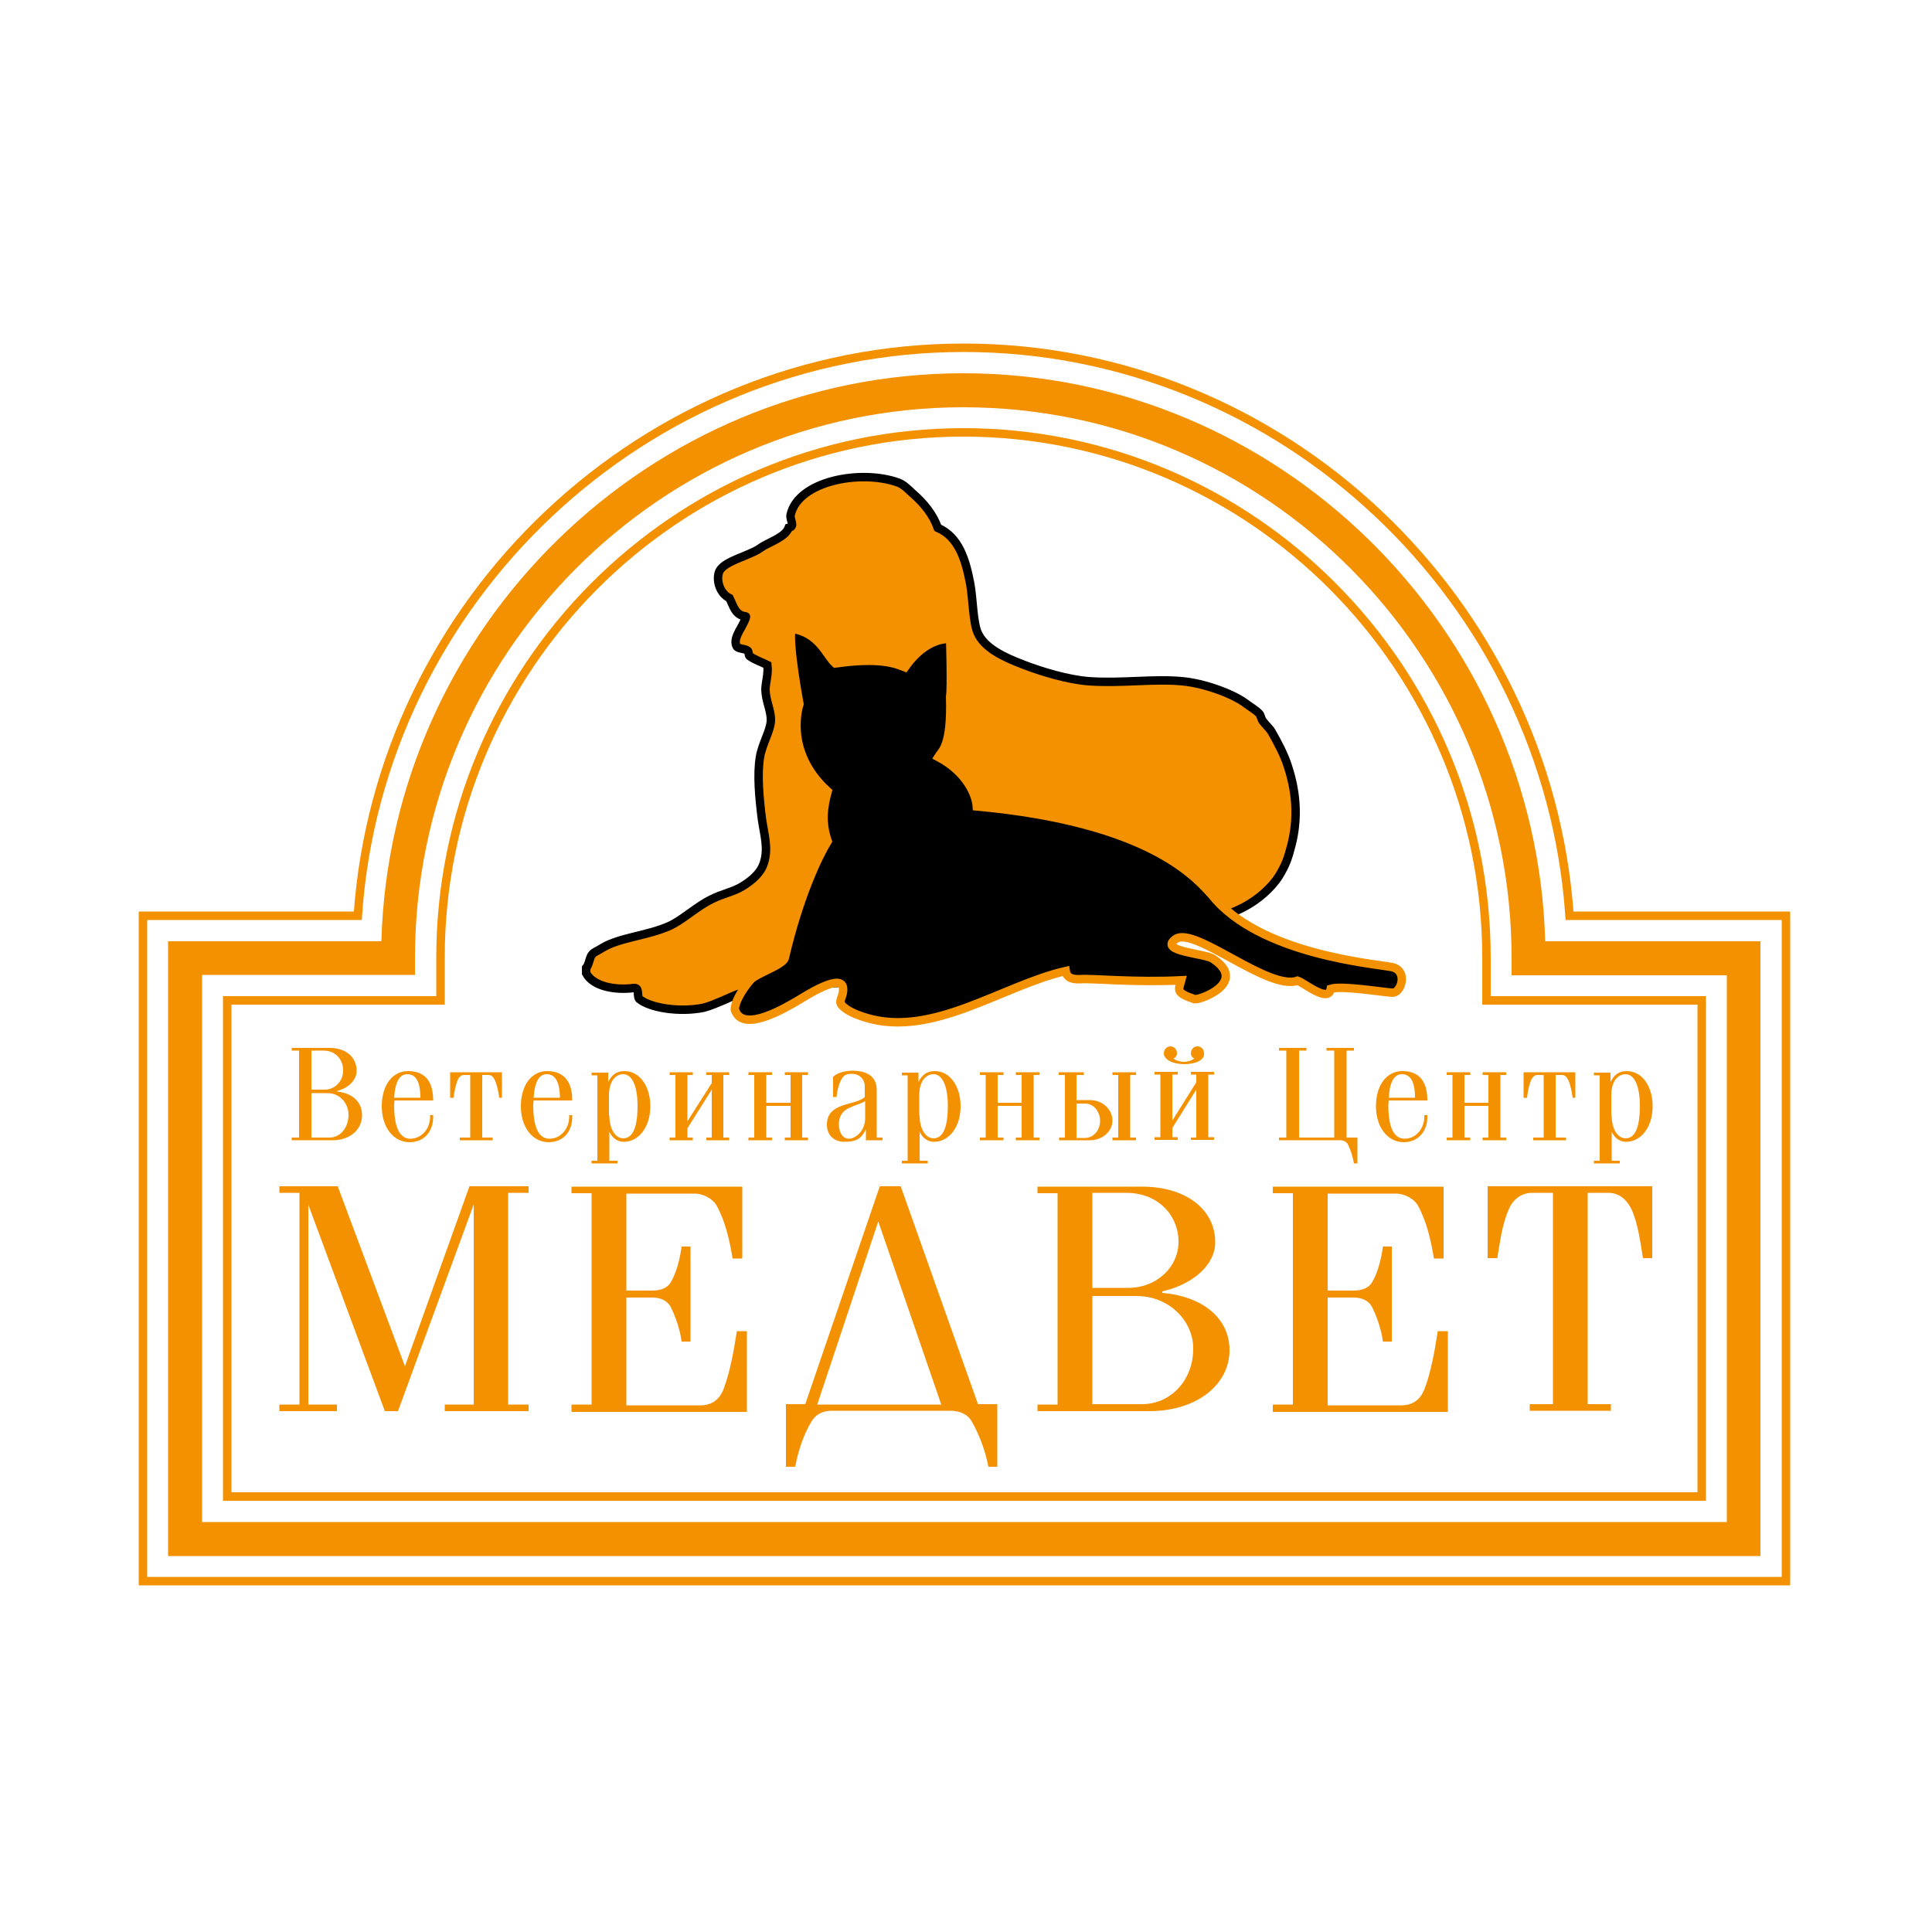<svg width="500" height="500" viewBox="0 0 500 500" fill="none" xmlns="http://www.w3.org/2000/svg">
<path fill-rule="evenodd" clip-rule="evenodd" d="M86.1 295.099H75.5V294.399H77.4V271.899H75.5V271.199H85.4C89.5 271.199 92.3 273.599 92.3 277.099C92.3 279.499 90.2 281.599 87.3 282.299V282.499C91.2 282.899 93.7 285.199 93.7 288.599C93.7 292.399 90.5 295.099 86.1 295.099ZM83.8 271.899H80.6V281.999H84C86.8 281.999 88.8 279.699 88.8 277.099C88.9 274.599 87.1 271.899 83.8 271.899ZM84.8 282.899H80.6V294.399H85.3C88.1 294.399 90.2 291.799 90.2 288.499C90.2 285.599 88 282.899 84.8 282.899Z" fill="#F39100"/>
<path fill-rule="evenodd" clip-rule="evenodd" d="M102.101 284.799C102.001 285.499 102.001 285.999 102.001 285.999C102.001 292.299 103.701 294.699 106.201 294.699C109.201 294.699 111.301 291.999 111.301 289.099V288.599H112.101V289.099C112.101 292.799 109.801 295.599 106.001 295.599C101.801 295.599 98.801 291.699 98.801 286.299C98.801 280.799 101.601 277.199 105.601 277.199C109.501 277.199 112.101 279.299 112.101 284.799H102.101V284.799ZM105.401 277.999C103.601 277.999 102.301 279.599 102.001 284.099H108.801C108.801 279.399 107.301 277.999 105.401 277.999Z" fill="#F39100"/>
<path fill-rule="evenodd" clip-rule="evenodd" d="M129.2 284.1C129 282.6 128.6 280.5 128 279.4C127.6 278.6 127.1 278.2 126.5 278.2H124.8V294.4H127.5V295.1H119V294.4H121.7V278.2H120C119.5 278.2 118.9 278.6 118.5 279.4C118 280.5 117.5 282.7 117.4 284.1H116.5V277.5H129.9V284.1H129.2Z" fill="#F39100"/>
<path fill-rule="evenodd" clip-rule="evenodd" d="M138.101 284.799C138.001 285.499 138.001 285.999 138.001 285.999C138.001 292.299 139.701 294.699 142.201 294.699C145.201 294.699 147.301 291.999 147.301 289.099V288.599H148.101V289.099C148.101 292.799 145.801 295.599 142.001 295.599C137.801 295.599 134.801 291.699 134.801 286.299C134.801 280.799 137.601 277.199 141.601 277.199C145.401 277.199 148.101 279.299 148.101 284.799H138.101V284.799ZM141.501 277.999C139.701 277.999 138.401 279.599 138.101 284.099H144.901C144.901 279.399 143.301 277.999 141.501 277.999Z" fill="#F39100"/>
<path fill-rule="evenodd" clip-rule="evenodd" d="M161.4 295.499C159.7 295.499 158.4 294.399 157.7 292.899V300.399H159.8V301.099H153.1V300.399H154.6V278.299H153.1V277.599H157.4V279.999C158.3 278.299 159.4 277.199 161.6 277.199C165.7 277.199 168.3 281.299 168.3 286.299C168.3 291.699 165.3 295.499 161.4 295.499ZM157.7 288.699C157.7 292.099 159.2 294.599 161.3 294.599C163.6 294.599 165 292.099 165 286.199C165 280.899 163.5 277.999 161.3 277.999C159.4 277.999 157.6 279.699 157.6 283.499V288.699H157.7Z" fill="#F39100"/>
<path fill-rule="evenodd" clip-rule="evenodd" d="M182.801 295.1V294.4H184.201V282L177.901 292V294.4H179.301V295.1H173.301V294.4H174.801V278.2H173.301V277.5H179.301V278.2H177.901V290.2L184.201 280.3V278.2H182.801V277.5H188.701V278.2H187.201V294.4H188.701V295.1H182.801Z" fill="#F39100"/>
<path fill-rule="evenodd" clip-rule="evenodd" d="M204.599 286.2H198.299V294.4H199.799V295.1H193.699V294.4H195.199V278.2H193.699V277.5H199.799V278.2H198.299V285.4H204.599V278.2H203.099V277.5H209.099V278.2H207.599V294.4H209.099V295.1H203.099V294.4H204.599V286.2Z" fill="#F39100"/>
<path fill-rule="evenodd" clip-rule="evenodd" d="M224.1 295.1V292.3C223 294.4 222 295.5 218.5 295.5C215.8 295.5 214 293.7 214 291.1C214 285.1 221.5 286.2 223.8 283.9V281.1C223.8 279.3 222.4 277.9 220.5 277.9C219.4 277.9 218.5 278.1 218 279C217.3 279.9 216.7 281.8 216.5 283.9H215.6V278.7C216.8 277.5 218.9 277.1 220.7 277.1C223.8 277.1 226.9 278.2 226.9 282.1V294.4H228.4V295.1H224.1ZM219.6 286.8C218.2 287.5 217.1 288.7 217.1 291C217.1 292.9 218 294.7 219.7 294.7C221.4 294.7 223.9 292.7 223.9 289.4V285C222.6 285.7 221 286.1 219.6 286.8Z" fill="#F39100"/>
<path fill-rule="evenodd" clip-rule="evenodd" d="M241.7 295.499C240 295.499 238.7 294.399 238 292.899V300.399H240.1V301.099H233.4V300.399H234.9V278.299H233.4V277.599H237.7V279.999C238.6 278.299 239.7 277.199 241.9 277.199C246 277.199 248.6 281.299 248.6 286.299C248.6 291.699 245.6 295.499 241.7 295.499ZM238 288.699C238 292.099 239.5 294.599 241.6 294.599C243.9 294.599 245.3 292.099 245.3 286.199C245.3 280.899 243.8 277.999 241.6 277.999C239.7 277.999 237.9 279.699 237.9 283.499V288.699H238Z" fill="#F39100"/>
<path fill-rule="evenodd" clip-rule="evenodd" d="M264.4 286.2H258.2V294.4H259.7V295.1H253.6V294.4H255.1V278.2H253.6V277.5H259.7V278.2H258.2V285.4H264.4V278.2H262.9V277.5H269V278.2H267.5V294.4H269V295.1H262.9V294.4H264.4V286.2Z" fill="#F39100"/>
<path fill-rule="evenodd" clip-rule="evenodd" d="M282.1 295.1H274.1V294.4H275.6V278.2H274V277.5H280.5V278.2H278.6V284.7H282.1C285.3 284.7 287.9 287.1 287.9 290C287.9 292.8 285.3 295.1 282.1 295.1ZM280.8 285.6H278.6V294.5H280.8C283 294.5 284.7 292.5 284.7 290.1C284.7 287.6 283 285.6 280.8 285.6ZM289.4 278.2H287.9V277.5H294V278.2H292.5V294.4H294V295.1H287.9V294.4H289.4V278.2Z" fill="#F39100"/>
<path fill-rule="evenodd" clip-rule="evenodd" d="M308.201 295.1V294.4H309.601V282L303.401 291.9V294.3H304.801V295H298.801V294.3H300.301V278.1H298.801V277.4H304.801V278.1H303.401V290L309.601 280.1V278.1H308.201V277.4H314.201V278.1H312.701V294.3H314.201V295H308.201V295.1ZM306.501 275.4C303.501 275.4 301.201 274.2 301.201 272.6C301.201 271.6 302.001 270.8 302.901 270.8C303.901 270.8 304.601 271.6 304.601 272.6C304.601 273.2 304.201 273.8 303.701 273.9C304.001 274.4 305.501 274.8 306.401 274.8C307.401 274.8 308.601 274.4 309.101 273.9C308.601 273.8 308.201 273.2 308.201 272.6C308.201 271.6 308.901 270.8 309.901 270.8C310.901 270.8 311.601 271.6 311.601 272.6C311.801 274.3 309.501 275.4 306.501 275.4Z" fill="#F39100"/>
<path fill-rule="evenodd" clip-rule="evenodd" d="M345.2 271.899H343.3V271.199H350.4V271.899H348.5V294.399H351.3V301.099H350.4C350.1 299.399 349.6 297.699 348.9 296.299C348.6 295.599 347.8 295.099 347 295.099H331V294.399H332.9V271.899H331V271.199H338.1V271.899H336.2V294.399H345.3V271.899H345.2Z" fill="#F39100"/>
<path fill-rule="evenodd" clip-rule="evenodd" d="M359.4 284.799C359.3 285.499 359.3 285.999 359.3 285.999C359.3 292.299 361 294.699 363.5 294.699C366.5 294.699 368.6 291.999 368.6 289.099V288.599H369.4V289.099C369.4 292.799 367 295.599 363.3 295.599C359.1 295.599 356.1 291.699 356.1 286.299C356.1 280.799 358.9 277.199 362.9 277.199C366.8 277.199 369.4 279.299 369.4 284.799H359.4V284.799ZM362.8 277.999C361 277.999 359.7 279.599 359.4 284.099H366.2C366.2 279.399 364.7 277.999 362.8 277.999Z" fill="#F39100"/>
<path fill-rule="evenodd" clip-rule="evenodd" d="M385.2 286.2H379V294.4H380.5V295.1H374.4V294.4H375.9V278.2H374.4V277.5H380.5V278.2H379V285.4H385.2V278.2H383.7V277.5H389.8V278.2H388.3V294.4H389.8V295.1H383.7V294.4H385.2V286.2Z" fill="#F39100"/>
<path fill-rule="evenodd" clip-rule="evenodd" d="M407.001 284.1C406.801 282.6 406.401 280.5 405.801 279.4C405.401 278.6 404.901 278.2 404.301 278.2H402.601V294.4H405.301V295.1H396.801V294.4H399.501V278.2H397.801C397.301 278.2 396.701 278.6 396.301 279.4C395.801 280.5 395.301 282.7 395.201 284.1H394.301V277.5H407.701V284.1H407.001Z" fill="#F39100"/>
<path fill-rule="evenodd" clip-rule="evenodd" d="M420.8 295.499C419.1 295.499 417.8 294.399 417.1 292.899V300.399H419.2V301.099H412.5V300.399H414V278.299H412.5V277.599H416.8V279.999C417.7 278.299 418.8 277.199 421 277.199C425.1 277.199 427.7 281.299 427.7 286.299C427.7 291.699 424.7 295.499 420.8 295.499ZM417.1 288.699C417.1 292.099 418.6 294.599 420.7 294.599C423 294.599 424.4 292.099 424.4 286.199C424.4 280.899 422.9 277.999 420.7 277.999C418.8 277.999 417 279.699 417 283.499V288.699H417.1Z" fill="#F39100"/>
<path d="M406.2 237C400.5 155.2 331.9 90 249.4 90C166.9 90 98.2 155.2 92.6 237H37V409.2H462.2V237H406.2Z" stroke="#F39100" stroke-width="2.188" stroke-miterlimit="22.926"/>
<path d="M249.301 111.9C323.901 111.9 384.701 172.9 384.701 247.9V258.9H440.401V387.3H58.801V258.9H114.001V247.9C114.001 173 174.701 111.9 249.301 111.9Z" stroke="#F39100" stroke-width="2.188" stroke-miterlimit="22.926"/>
<path fill-rule="evenodd" clip-rule="evenodd" d="M399.9 243.6C397.6 162.3 330.5 96.6 249.3 96.6C168.1 96.6 101 162.3 98.7 243.6H43.5V402.7H455.6V243.6H399.9ZM249.3 105.4C327.6 105.4 391.2 169.4 391.2 248V252.4H446.9V393.9H52.3V252.3H107.4V247.9C107.4 169.3 171.1 105.4 249.3 105.4Z" fill="#F39100"/>
<path fill-rule="evenodd" clip-rule="evenodd" d="M151.699 251.9C151.699 251.4 151.699 251 151.699 250.5C152.399 249.7 152.599 247.9 153.099 247.2C153.599 246.4 154.699 246.1 155.899 245.3C160.399 242.6 167.399 242.2 173.099 239.7C176.399 238.3 180.399 234.5 184.199 232.7C186.999 231.3 189.799 230.8 192.099 229.4C194.699 227.8 196.899 225.9 197.699 223.3C198.899 219.5 197.799 216.2 197.199 212.1C196.499 206.6 195.899 200.4 196.699 195.8C197.299 192.4 199.399 189.1 199.499 186.5C199.599 184 198.199 181.5 198.099 178.6C197.999 176.5 198.899 174.6 198.599 172.1C196.999 171.3 195.399 170.8 193.999 169.8C193.699 169.6 193.799 168.6 193.499 168.4C192.699 167.8 190.999 168 190.599 167.2C189.999 165.9 190.699 164.5 191.299 163.3C191.499 163 193.399 159.6 192.999 159.5C190.299 159.3 189.799 156.8 188.799 154.8C186.399 153.6 185.399 150.6 185.999 148.3C186.699 145.7 191.599 144.5 195.299 142.7C196.199 142.3 196.899 141.7 197.599 141.3C199.899 140 203.299 138.8 204.099 136.6C205.899 136.2 204.399 134.7 204.599 133.3C206.499 124.4 222.899 121.4 232.499 124.9C233.899 125.4 235.199 126.8 236.199 127.7C239.099 130.2 241.499 133.2 242.699 136.6C248.199 139 249.899 144.9 251.099 151.1C251.799 155 251.799 160.9 252.999 163.7C254.699 167.7 259.799 170.1 265.099 172.1C269.499 173.8 276.399 175.9 281.799 176.3C290.199 176.9 298.499 175.6 305.899 176.3C311.599 176.8 318.899 179.5 322.199 181.9C323.499 182.9 325.099 183.8 325.899 184.7C326.299 185.1 326.299 185.9 326.799 186.6C327.699 187.8 328.499 188.4 329.099 189.4C330.699 192.2 332.399 195.4 333.299 198.3C335.799 205.9 335.799 212.6 334.199 218.8C333.299 222.3 332.699 223.9 330.999 226.7C328.999 229.9 325.399 232.9 322.199 234.6C318.199 236.8 310.199 239.6 304.099 239.3C300.999 239.1 300.799 238.3 299.499 237.9C298.799 237.7 297.899 237.9 297.199 237.9C294.699 237.8 291.799 238.4 289.299 238.8C278.499 240.5 269.899 244.9 257.699 243C258.099 246.4 256.999 250.6 254.899 251.9C252.499 253.4 242.099 253.4 238.199 253.8C237.399 253.9 236.599 253.8 235.899 253.8C222.399 254 208.099 254.6 195.999 256.1C191.599 256.7 189.999 257.7 187.199 258.9C185.499 259.6 183.699 260.4 182.099 260.8C175.699 262.1 168.099 260.8 165.399 258.5C164.799 257.7 165.599 255.5 163.999 255.7C159.399 256.3 153.599 255.4 151.699 251.9Z" fill="#F39100"/>
<path d="M151.699 251.9C151.699 251.4 151.699 251 151.699 250.5C152.399 249.7 152.599 247.9 153.099 247.2C153.599 246.4 154.699 246.1 155.899 245.3C160.399 242.6 167.399 242.2 173.099 239.7C176.399 238.3 180.399 234.5 184.199 232.7C186.999 231.3 189.799 230.8 192.099 229.4C194.699 227.8 196.899 225.9 197.699 223.3C198.899 219.5 197.799 216.2 197.199 212.1C196.499 206.6 195.899 200.4 196.699 195.8C197.299 192.4 199.399 189.1 199.499 186.5C199.599 184 198.199 181.5 198.099 178.6C198.099 176.5 198.899 174.6 198.599 172.1C196.999 171.3 195.399 170.8 193.999 169.8C193.699 169.6 193.799 168.6 193.499 168.4C192.799 167.8 190.999 168 190.599 167.2C189.999 165.9 190.699 164.5 191.299 163.3C191.499 163 193.399 159.6 192.999 159.5C190.299 159.3 189.799 156.8 188.799 154.8C186.399 153.6 185.399 150.6 185.999 148.3C186.699 145.7 191.599 144.5 195.299 142.7C196.199 142.3 196.899 141.7 197.599 141.3C199.899 140 203.299 138.8 204.099 136.6C205.899 136.2 204.399 134.7 204.599 133.3C206.499 124.4 222.899 121.4 232.499 124.9C233.899 125.4 235.199 126.8 236.199 127.7C239.099 130.2 241.499 133.2 242.699 136.6C248.199 139 249.899 144.9 251.099 151.1C251.799 155 251.799 160.9 252.999 163.7C254.699 167.7 259.799 170.1 265.099 172.1C269.499 173.8 276.399 175.9 281.799 176.3C290.199 176.9 298.499 175.6 305.899 176.3C311.599 176.8 318.899 179.5 322.199 181.9C323.499 182.9 325.099 183.8 325.899 184.7C326.299 185.1 326.299 185.9 326.799 186.6C327.699 187.8 328.499 188.4 329.099 189.4C330.699 192.2 332.399 195.4 333.299 198.3C335.799 205.9 335.799 212.6 334.199 218.8C333.299 222.3 332.699 223.9 330.999 226.7C328.999 229.9 325.399 232.9 322.199 234.6C318.199 236.8 310.099 239.6 304.099 239.3C300.999 239.1 300.799 238.3 299.499 237.9C298.799 237.7 297.899 237.9 297.199 237.9C294.699 237.8 291.799 238.4 289.299 238.8C278.499 240.5 269.899 244.9 257.699 243C258.099 246.4 256.999 250.6 254.899 251.9C252.499 253.4 242.099 253.4 238.199 253.8C237.399 253.9 236.599 253.8 235.899 253.8C222.399 254 208.099 254.6 195.999 256.1C191.599 256.7 189.999 257.7 187.199 258.9C185.499 259.6 183.699 260.4 182.099 260.8C175.699 262.1 168.099 260.8 165.399 258.5C164.799 257.7 165.599 255.5 163.999 255.7C159.399 256.3 153.599 255.4 151.699 251.9Z" stroke="black" stroke-width="2.187" stroke-miterlimit="22.926"/>
<path fill-rule="evenodd" clip-rule="evenodd" d="M190.799 258.799C191.699 256.799 193.299 254.599 194.299 253.499C195.799 251.899 202.699 249.699 203.099 247.899C206.999 231.299 211.999 221.299 214.199 217.699C212.499 212.799 213.099 208.799 214.199 204.799C202.599 194.299 206.899 182.199 206.899 182.199C206.899 182.199 203.999 166.899 204.799 162.699C212.099 163.699 213.799 169.599 216.199 171.699C228.199 169.999 232.099 171.899 234.199 172.699C239.899 164.499 245.899 165.399 245.899 165.399C245.899 165.399 246.299 177.799 245.899 180.299C246.299 193.299 243.699 194.399 242.799 195.899C250.199 199.799 252.599 205.699 252.799 208.699C297.399 212.799 309.399 226.999 313.599 231.599C325.899 247.099 355.999 249.399 360.299 250.299C364.499 251.299 362.599 257.099 360.299 256.899C357.999 256.799 347.299 254.999 344.399 255.899C343.799 259.599 337.899 254.599 335.799 253.799C328.299 256.499 309.199 239.699 304.299 242.999C299.499 246.299 312.199 246.699 313.999 248.199C322.799 254.099 311.099 258.699 309.199 258.599C304.199 256.899 304.999 256.299 305.699 253.699C293.999 254.299 282.599 253.199 279.799 253.399C276.999 253.599 275.999 252.699 275.799 251.299C259.499 254.999 241.399 268.599 224.199 263.299C222.499 262.799 220.599 262.099 219.099 261.099C216.199 259.099 218.099 258.799 218.199 256.099C218.499 250.999 207.799 258.099 206.399 258.899C203.599 260.499 192.499 267.299 190.299 261.499C189.999 261.199 190.299 259.999 190.799 258.799Z" fill="black"/>
<path d="M190.799 258.799C191.699 256.799 193.299 254.599 194.299 253.499C195.799 251.899 202.699 249.699 203.099 247.899C206.999 231.299 211.999 221.299 214.199 217.699C212.499 212.799 213.099 208.799 214.199 204.799C202.599 194.299 206.899 182.199 206.899 182.199C206.899 182.199 203.999 166.899 204.799 162.699C212.099 163.699 213.799 169.599 216.199 171.699C228.199 169.999 232.099 171.899 234.199 172.699C239.899 164.499 245.899 165.399 245.899 165.399C245.899 165.399 246.299 177.799 245.899 180.299C246.299 193.299 243.699 194.399 242.799 195.899C250.199 199.799 252.599 205.699 252.799 208.699C297.399 212.799 309.399 226.999 313.599 231.599C325.899 247.099 355.999 249.399 360.299 250.299C364.499 251.299 362.599 257.099 360.299 256.899C357.999 256.799 347.299 254.999 344.399 255.899C343.799 259.599 337.899 254.599 335.799 253.799C328.299 256.499 309.199 239.699 304.299 242.999C299.499 246.299 312.199 246.699 313.999 248.199C322.799 254.099 311.099 258.699 309.199 258.599C304.199 256.899 304.999 256.299 305.699 253.699C293.999 254.299 282.599 253.199 279.799 253.399C276.999 253.599 275.999 252.699 275.799 251.299C259.499 254.999 241.399 268.599 224.199 263.399C222.499 262.899 220.599 262.199 219.099 261.199C216.199 259.199 218.099 258.899 218.199 256.199C218.499 251.099 207.799 258.199 206.399 258.999C203.599 260.599 192.499 267.399 190.299 261.599C189.999 261.199 190.299 259.999 190.799 258.799Z" stroke="#F39100" stroke-width="2.187" stroke-miterlimit="22.926"/>
<path fill-rule="evenodd" clip-rule="evenodd" d="M115.101 365.2V363.5H122.601V311.7L103.001 365.2H99.601L79.801 311.8V363.5H87.201V365.2H72.301V363.5H77.501V308.7H72.301V307H87.401L104.801 353.6L121.501 307H136.801V308.7H131.501V363.5H136.801V365.2H115.101Z" fill="#F39100"/>
<path fill-rule="evenodd" clip-rule="evenodd" d="M147.9 365.2V363.5H153.1V308.8H147.9V307.1H192.1V325.7H189.6C188.8 320.9 187.7 316 185.4 311.9C184.5 310.3 182 308.9 179.8 308.9H162.1V334H168.8C171 334 172.7 333.3 173.5 332C175 329.7 176 325.7 176.4 322.6H178.7V347.2H176.4C176 344 174.7 340.4 173.5 338.1C172.7 336.7 171.1 335.8 168.8 335.8H162.1V363.7H181.3C184.3 363.7 186.4 362.1 187.4 359.1C188.8 355.3 189.8 350.4 190.7 344.5H193.3V365.4H147.9V365.2Z" fill="#F39100"/>
<path fill-rule="evenodd" clip-rule="evenodd" d="M227.7 307H233.1L253.1 363.4H258.1V379.6H255.8C255 375.4 253.4 371.2 251.5 367.9C250.4 365.9 248.2 365.1 246 365.1H215.2C213 365.1 211.1 366 210 367.9C208 371.2 206.6 375.3 205.8 379.6H203.4V363.4H208.4L227.7 307ZM227.3 316.1L211.5 363.5H243.6L227.3 316.1Z" fill="#F39100"/>
<path fill-rule="evenodd" clip-rule="evenodd" d="M297.5 365.2H268.5V363.5H273.7V308.8H268.5V307.1H295.6C306.9 307.1 314.5 313 314.5 321.5C314.5 327.3 308.8 332.4 300.8 334.2V334.6C311.3 335.5 318.2 341.2 318.2 349.4C318.2 358.5 309.5 365.2 297.5 365.2ZM291.4 308.7H282.7V333.3H291.9C299.6 333.3 305 327.7 305 321.4C305.1 315.2 300.3 308.7 291.4 308.7ZM294.1 335.4H282.7V363.4H295.5C303.2 363.4 308.8 357 308.8 349.1C308.9 342 302.7 335.4 294.1 335.4Z" fill="#F39100"/>
<path fill-rule="evenodd" clip-rule="evenodd" d="M329.4 365.2V363.5H334.6V308.8H329.4V307.1H373.6V325.7H371.1C370.3 320.9 369.2 316 366.9 311.9C366 310.3 363.5 308.9 361.3 308.9H343.6V334H350.3C352.5 334 354.2 333.3 355 332C356.5 329.7 357.5 325.7 357.9 322.6H360.2V347.2H357.9C357.5 344 356.2 340.4 355 338.1C354.2 336.7 352.6 335.8 350.3 335.8H343.6V363.7H362.7C365.7 363.7 367.8 362.1 368.8 359.1C370.2 355.3 371.2 350.4 372.1 344.5H374.7V365.4H329.4V365.2Z" fill="#F39100"/>
<path fill-rule="evenodd" clip-rule="evenodd" d="M401.8 308.7H396.5C393.8 308.7 391.6 310.4 390.6 312.7C388.8 316.5 388.2 321.4 387.5 325.6H385V307H427.6V325.6H425.2C424.5 321.4 423.9 316.4 422.1 312.7C420.9 310.4 419 308.7 416.2 308.7H410.9V363.4H416.9V365.1H395.9V363.4H401.9V308.7H401.8Z" fill="#F39100"/>
</svg>
